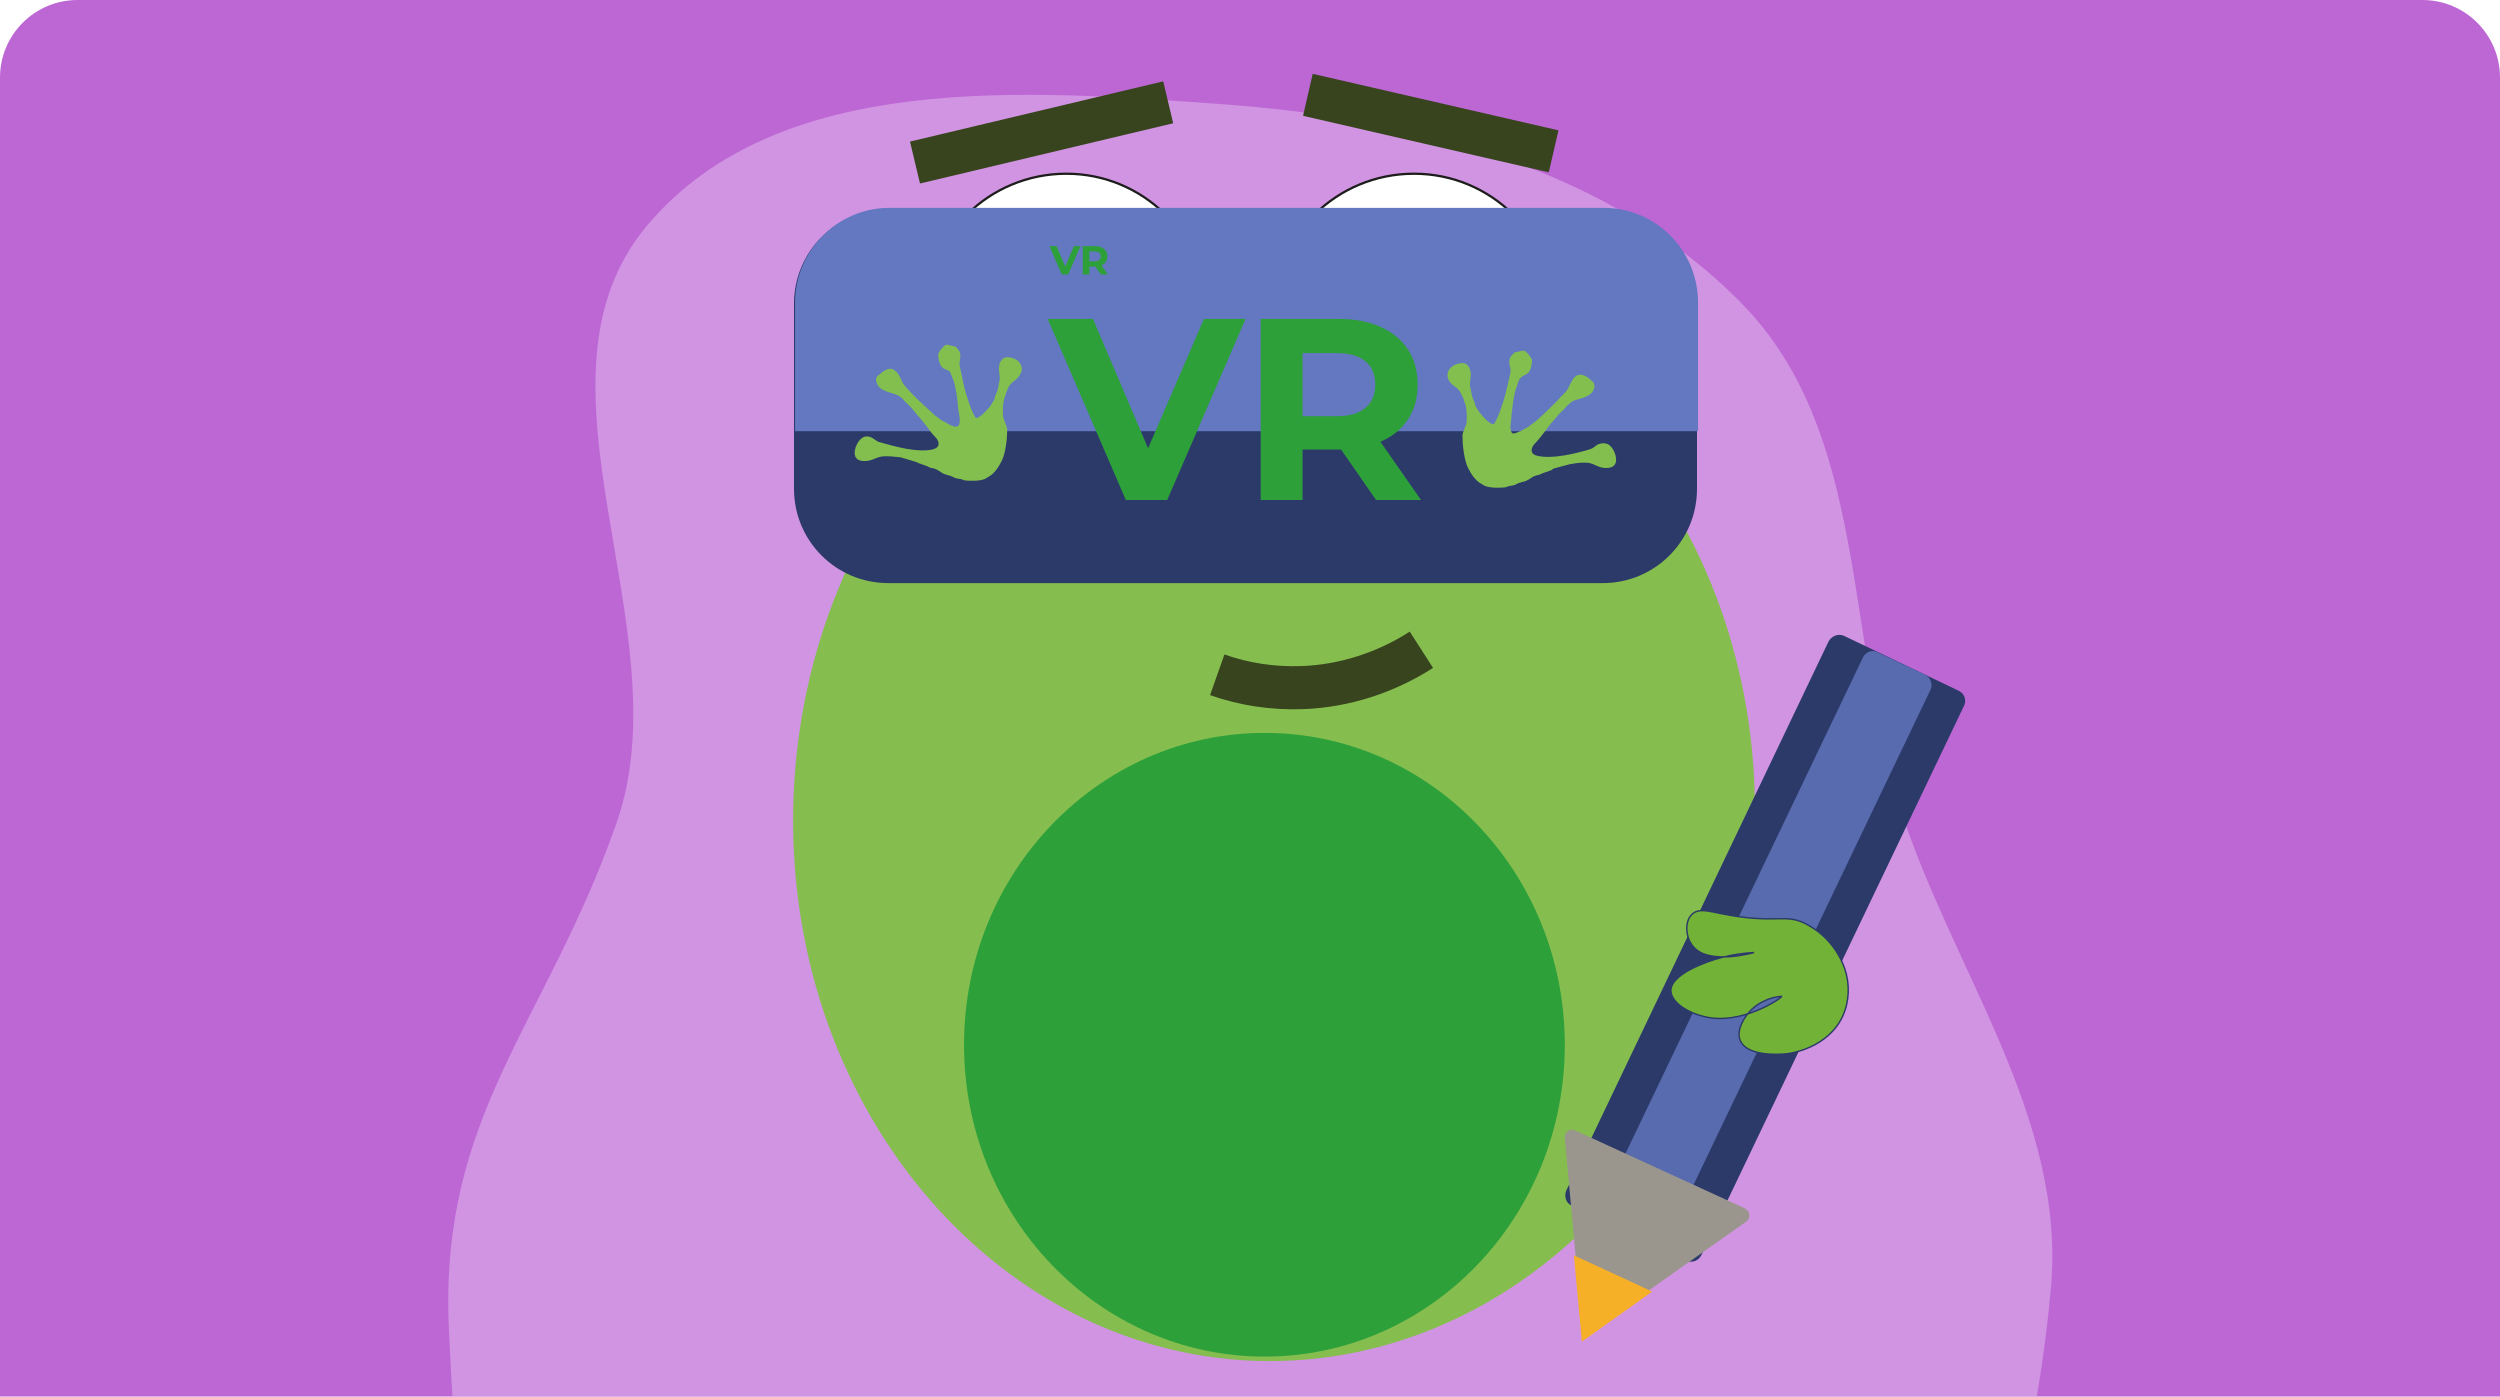 <svg width="290" height="162" viewBox="0 0 290 162" fill="none" xmlns="http://www.w3.org/2000/svg">
<g clip-path="url(#clip0)">
<path d="M0 0H290V162H0V0Z" fill="#BD67D5"/>
<g filter="url(#filter0_b)">
<path fill-rule="evenodd" clip-rule="evenodd" d="M142.079 209.178C119.705 208.792 96.73 218.443 76.592 208.671C54.737 198.065 53.155 178.299 52.069 154C50.964 129.264 63.358 118.801 71.531 95.433C79.363 73.041 59.804 44.186 75.125 26.091C90.24 8.239 118.772 10.4 142.079 12.113C164.067 13.729 186.926 19.563 202.254 35.435C216.55 50.239 214.033 73.32 220.171 92.977C226.211 112.321 239.766 129.393 237.893 149.573C235.754 172.63 228.864 198.74 209.225 210.958C189.728 223.087 165.027 209.574 142.079 209.178Z" fill="white" fill-opacity="0.3"/>
</g>
<path fill-rule="evenodd" clip-rule="evenodd" d="M203.531 96.458C204.706 61.521 180.652 32.396 149.92 31.407C119.125 30.355 93.216 57.872 92.041 92.748C90.866 127.685 114.921 156.81 145.653 157.861C176.447 158.85 202.356 131.395 203.531 96.458Z" fill="#85BE4F"/>
<path fill-rule="evenodd" clip-rule="evenodd" d="M123.701 52.183C132.606 52.183 139.902 45.01 139.902 36.167C139.902 27.325 132.606 20.152 123.701 20.152C114.735 20.152 107.438 27.325 107.438 36.167C107.438 45.01 114.735 52.183 123.701 52.183Z" fill="white" stroke="#1D1D1B" stroke-width="0.265"/>
<path fill-rule="evenodd" clip-rule="evenodd" d="M123.269 52.182C130.009 52.182 135.513 46.679 135.513 39.877C135.513 33.137 130.009 27.634 123.269 27.634C116.467 27.634 110.964 33.137 110.964 39.877C110.964 46.679 116.467 52.182 123.269 52.182Z" fill="black" stroke="#1D1D1B" stroke-width="0.265"/>
<path fill-rule="evenodd" clip-rule="evenodd" d="M164.018 52.183C172.984 52.183 180.219 45.01 180.219 36.167C180.219 27.325 172.984 20.152 164.018 20.152C155.052 20.152 147.755 27.325 147.755 36.167C147.755 45.01 155.052 52.183 164.018 52.183Z" fill="white" stroke="#1D1D1B" stroke-width="0.265"/>
<path fill-rule="evenodd" clip-rule="evenodd" d="M146.704 157.365C165.934 157.365 181.517 141.164 181.517 121.191C181.517 101.218 165.934 85.017 146.704 85.017C127.473 85.017 111.828 101.218 111.828 121.191C111.828 141.164 127.473 157.365 146.704 157.365Z" fill="#2DA03A"/>
<path fill-rule="evenodd" clip-rule="evenodd" d="M163.587 52.182C170.327 52.182 175.83 46.679 175.83 39.877C175.83 33.137 170.327 27.634 163.587 27.634C156.785 27.634 151.281 33.137 151.281 39.877C151.281 46.679 156.785 52.182 163.587 52.182Z" fill="black" stroke="#1D1D1B" stroke-width="0.265"/>
<path d="M141.199 78.278C144.353 79.391 147.692 79.886 151.093 79.762C155.978 79.577 160.739 78.031 164.882 75.372" stroke="#37441D" stroke-width="5"/>
<path fill-rule="evenodd" clip-rule="evenodd" d="M103.047 24.296H185.907C191.967 24.296 196.852 29.181 196.852 35.24V56.697C196.852 62.757 191.967 67.642 185.907 67.642H103.047C96.988 67.642 92.103 62.757 92.103 56.697V35.24C92.103 29.181 96.988 24.296 103.047 24.296Z" fill="#2C3A6A"/>
<path fill-rule="evenodd" clip-rule="evenodd" d="M92.227 35.117C92.227 29.057 97.173 24.11 103.171 24.11H186.031C192.091 24.11 196.976 29.057 196.976 35.117V50.019H92.227V35.117Z" fill="#6378C0"/>
<path d="M106.14 18.854L135.512 11.867" stroke="#37441D" stroke-width="5"/>
<path d="M151.714 11L180.22 17.555" stroke="#37441D" stroke-width="5"/>
<path fill-rule="evenodd" clip-rule="evenodd" d="M213.918 73.763L227.213 80.132C227.893 80.442 228.141 81.245 227.831 81.864L197.346 145.616C197.037 146.235 196.295 146.544 195.615 146.235L182.32 139.866C181.64 139.556 181.393 138.753 181.702 138.072L212.125 74.382C212.496 73.763 213.238 73.454 213.918 73.763Z" fill="#2C3A6A"/>
<path fill-rule="evenodd" clip-rule="evenodd" d="M217.816 75.68L223.32 78.277C223.938 78.587 224.247 79.39 223.938 80.009L193.453 143.7C193.144 144.38 192.34 144.627 191.722 144.318L186.218 141.721C185.6 141.412 185.291 140.608 185.6 139.989L216.085 76.299C216.394 75.618 217.198 75.309 217.816 75.68Z" fill="#586BAF"/>
<path fill-rule="evenodd" clip-rule="evenodd" d="M181.518 132.013C181.456 131.333 182.136 130.838 182.754 131.147L202.418 140.175C203.036 140.484 203.098 141.35 202.542 141.721L184.857 154.212C184.3 154.645 183.558 154.274 183.496 153.593L181.518 132.013Z" fill="#9A968E"/>
<path fill-rule="evenodd" clip-rule="evenodd" d="M182.568 145.617L191.658 149.821L183.496 155.634L182.568 145.617Z" fill="#F6B028"/>
<path fill-rule="evenodd" clip-rule="evenodd" d="M199.637 105.98C206.438 107.341 207.119 105.733 209.901 107.403C211.818 108.516 213.24 110.247 213.982 112.349C214.601 114.143 214.539 116.183 213.735 117.915C212.004 121.563 207.799 122.181 207.242 122.243C205.82 122.367 202.605 122.429 201.863 120.697C201.306 119.337 202.666 117.667 202.79 117.544C203.223 116.987 203.841 116.492 204.522 116.183C205.202 115.812 205.944 115.627 206.686 115.565C206.748 115.75 201.924 119.028 197.658 117.915C195.988 117.544 193.886 116.369 193.824 114.947C193.762 113.091 197.658 111.607 199.76 111.051C200.997 110.742 202.234 110.556 203.47 110.494C203.47 110.494 198.338 111.978 196.483 109.876C195.494 108.825 195.37 106.846 196.297 106.042C196.978 105.362 198.152 105.671 199.637 105.98Z" fill="#72B236" stroke="#2C3A6A" stroke-width="0.169"/>
<path fill-rule="evenodd" clip-rule="evenodd" d="M175.211 49.586C175.211 49.834 175.273 50.143 175.458 50.267C175.706 50.328 176.015 50.143 176.2 50.081C176.262 50.019 176.324 50.019 176.386 50.019L177.004 49.648C177.066 49.648 177.128 49.586 177.19 49.586C177.437 49.401 177.746 49.153 177.994 48.968C178.117 48.906 178.179 48.844 178.303 48.721L178.798 48.288C179.416 47.669 180.467 46.742 181.024 46.062L181.642 45.443C182.013 44.949 181.951 44.887 182.26 44.33C182.322 44.207 182.384 44.145 182.446 44.021C182.508 43.897 182.57 43.836 182.631 43.774C183.312 43.093 184.054 43.65 184.61 44.145C184.672 44.207 184.672 44.207 184.734 44.268C184.858 44.33 184.919 44.516 184.919 44.639C184.981 44.825 184.981 44.887 184.919 45.072C184.61 46.123 183.064 46.247 182.508 46.495C182.199 46.68 181.828 46.989 181.58 47.298C181.271 47.669 180.838 47.978 180.529 48.411C180.343 48.659 180.034 48.968 179.787 49.277L179.045 50.267C178.736 50.638 178.427 51.07 178.056 51.441C177.561 51.936 177.437 52.678 178.303 52.864C180.034 53.296 182.755 52.616 184.425 52.121C184.796 51.998 184.981 51.812 185.229 51.627C185.538 51.441 185.909 51.38 186.218 51.441C186.96 51.503 187.578 52.74 187.455 53.544C187.331 54.162 186.836 54.286 186.28 54.286C185.29 54.286 184.919 53.667 183.93 53.667C182.941 53.667 182.879 53.729 182.075 53.853L180.22 54.348C180.096 54.41 180.096 54.471 179.972 54.533L179.107 54.842C178.859 54.904 178.736 55.028 178.488 55.09C177.685 55.213 177.499 55.646 176.881 55.832L176.2 56.017C175.706 56.203 175.953 56.264 175.026 56.388C174.902 56.45 174.778 56.45 174.716 56.512C174.407 56.574 173.851 56.574 173.542 56.574C173.171 56.574 172.676 56.512 172.305 56.388C172.119 56.326 171.996 56.203 171.872 56.141C171.13 55.77 170.635 54.966 170.264 54.224C169.831 53.296 169.646 51.565 169.646 50.576C169.646 50.019 170.079 49.524 170.141 48.906C170.141 48.04 170.202 47.36 169.831 46.495C169.831 46.433 169.77 46.371 169.77 46.247L169.399 45.505C169.028 44.825 168.533 44.887 168.038 44.083C167.791 43.526 167.915 42.97 168.347 42.599C168.78 42.166 169.955 41.857 170.326 42.475C170.821 43.155 170.512 44.021 170.512 44.516C170.512 44.825 170.573 45.072 170.635 45.32C170.759 46.062 170.759 46 171.068 46.742C171.068 46.804 171.13 46.927 171.13 47.051C171.192 47.175 171.254 47.236 171.315 47.36C171.686 47.978 171.748 47.978 172.119 48.411C172.305 48.659 172.923 49.215 173.232 49.215H173.294C173.727 48.535 173.974 47.793 174.222 47.051C174.531 46.247 174.716 45.381 174.902 44.578C174.964 44.33 175.026 44.021 175.087 43.774C175.397 42.537 175.087 42.846 175.087 41.919C175.087 41.486 175.273 41.3 175.582 40.991C175.768 40.806 175.768 40.867 176.077 40.806C176.757 40.62 176.819 40.558 177.314 41.115C177.437 41.239 177.375 41.239 177.499 41.362C177.746 41.857 177.746 41.486 177.685 42.228C177.623 42.661 177.437 43.279 176.943 43.465C176.757 43.588 176.633 43.588 176.448 43.774C176.139 44.021 176.077 44.454 175.953 44.825C175.582 45.752 175.458 47.175 175.335 48.164C175.335 48.597 175.211 49.092 175.211 49.586Z" fill="#82BF4E"/>
<path d="M125.331 28.554L123.91 31.836H123.16L121.744 28.554H122.565L123.563 30.899L124.576 28.554H125.331ZM127.696 31.836L127.063 30.922H127.026H126.365V31.836H125.605V28.554H127.026C127.317 28.554 127.568 28.602 127.781 28.699C127.997 28.796 128.162 28.934 128.278 29.112C128.394 29.29 128.451 29.501 128.451 29.745C128.451 29.989 128.392 30.2 128.273 30.378C128.158 30.553 127.992 30.688 127.776 30.781L128.512 31.836H127.696ZM127.682 29.745C127.682 29.561 127.623 29.42 127.504 29.323C127.385 29.223 127.212 29.173 126.984 29.173H126.365V30.317H126.984C127.212 30.317 127.385 30.267 127.504 30.167C127.623 30.067 127.682 29.926 127.682 29.745Z" fill="#2DA03A"/>
<path fill-rule="evenodd" clip-rule="evenodd" d="M111.335 48.844C111.335 49.091 111.273 49.4 111.026 49.462C110.779 49.586 110.531 49.4 110.284 49.338C110.222 49.276 110.222 49.276 110.16 49.276L109.542 48.905C109.48 48.844 109.418 48.844 109.356 48.844C109.047 48.658 108.8 48.411 108.491 48.225C108.429 48.163 108.367 48.102 108.243 47.978L107.749 47.545C107.13 46.989 106.079 45.999 105.523 45.381L104.966 44.762C104.533 44.268 104.657 44.144 104.348 43.649C104.286 43.526 104.224 43.464 104.162 43.34C104.1 43.217 104.039 43.155 103.915 43.093C103.297 42.413 102.554 42.969 101.998 43.464C101.936 43.526 101.874 43.526 101.812 43.588C101.751 43.649 101.689 43.773 101.627 43.897C101.627 44.144 101.627 44.144 101.689 44.391C101.998 45.443 103.482 45.505 104.039 45.814C104.41 45.937 104.719 46.246 104.966 46.556C105.337 46.927 105.708 47.236 106.017 47.669C106.203 47.916 106.512 48.225 106.759 48.534L107.501 49.462C107.811 49.895 108.12 50.328 108.491 50.699C108.985 51.193 109.109 51.873 108.243 52.121C106.512 52.554 103.853 51.812 102.122 51.317C101.751 51.255 101.627 51.07 101.318 50.884C101.07 50.699 100.699 50.575 100.39 50.637C99.648 50.761 99.03 51.997 99.153 52.739C99.277 53.358 99.772 53.481 100.328 53.481C101.256 53.481 101.689 52.925 102.678 52.925C103.606 52.925 103.668 52.987 104.471 53.048L106.326 53.605C106.45 53.667 106.45 53.667 106.574 53.729L107.44 54.038C107.687 54.1 107.811 54.285 108.058 54.285C108.862 54.409 109.047 54.842 109.666 55.027L110.284 55.213C110.779 55.398 110.531 55.46 111.521 55.584C111.644 55.645 111.706 55.645 111.83 55.707C112.077 55.769 112.634 55.769 112.943 55.769C113.314 55.769 113.87 55.707 114.18 55.584C114.365 55.522 114.489 55.398 114.612 55.336C115.355 54.965 115.849 54.161 116.22 53.419C116.653 52.554 116.839 50.822 116.839 49.833C116.777 49.276 116.406 48.782 116.344 48.163C116.344 47.298 116.282 46.679 116.653 45.814C116.653 45.69 116.715 45.628 116.715 45.566L117.024 44.824C117.457 44.144 117.952 44.206 118.384 43.34C118.694 42.846 118.508 42.289 118.075 41.856C117.642 41.485 116.529 41.176 116.158 41.794C115.664 42.474 115.973 43.34 115.973 43.835C115.973 44.082 115.911 44.391 115.849 44.577C115.726 45.381 115.726 45.257 115.416 45.999C115.416 46.123 115.355 46.246 115.355 46.308C115.293 46.494 115.231 46.494 115.169 46.617C114.798 47.298 114.736 47.236 114.365 47.669C114.18 47.916 113.561 48.473 113.314 48.473H113.19C112.757 47.854 112.51 47.05 112.263 46.308C112.015 45.566 111.768 44.701 111.644 43.897C111.583 43.649 111.521 43.34 111.459 43.031C111.15 41.856 111.397 42.103 111.397 41.238C111.397 40.805 111.212 40.619 110.964 40.31C110.717 40.125 110.717 40.187 110.469 40.125C109.727 39.939 109.727 39.877 109.233 40.434C109.109 40.558 109.109 40.558 109.047 40.681C108.8 41.176 108.8 40.805 108.862 41.547C108.924 41.98 109.109 42.598 109.542 42.784C109.789 42.907 109.913 42.907 110.098 43.031C110.346 43.278 110.408 43.773 110.593 44.082C110.902 45.01 111.088 46.432 111.15 47.421C111.212 47.854 111.335 48.349 111.335 48.844Z" fill="#82BF4E"/>
<path d="M144.486 36.998L135.396 57.998H130.596L121.536 36.998H126.786L133.176 51.998L139.656 36.998H144.486ZM159.619 57.998L155.569 52.148H155.329H151.099V57.998H146.239V36.998H155.329C157.189 36.998 158.799 37.308 160.159 37.928C161.539 38.548 162.599 39.428 163.339 40.568C164.079 41.708 164.449 43.058 164.449 44.618C164.449 46.178 164.069 47.528 163.309 48.668C162.569 49.788 161.509 50.648 160.129 51.248L164.839 57.998H159.619ZM159.529 44.618C159.529 43.438 159.149 42.538 158.389 41.918C157.629 41.278 156.519 40.958 155.059 40.958H151.099V48.278H155.059C156.519 48.278 157.629 47.958 158.389 47.318C159.149 46.678 159.529 45.778 159.529 44.618Z" fill="#2DA03A"/>
</g>
<defs>
<filter id="filter0_b" x="48" y="7" width="194.069" height="213" filterUnits="userSpaceOnUse" color-interpolation-filters="sRGB">
<feFlood flood-opacity="0" result="BackgroundImageFix"/>
<feGaussianBlur in="BackgroundImage" stdDeviation="2"/>
<feComposite in2="SourceAlpha" operator="in" result="effect1_backgroundBlur"/>
<feBlend mode="normal" in="SourceGraphic" in2="effect1_backgroundBlur" result="shape"/>
</filter>
<clipPath id="clip0">
<path d="M0 9C0 4.029 4.029 0 9 0H281C285.971 0 290 4.029 290 9V162H0V9Z" fill="white"/>
</clipPath>
</defs>
</svg>
